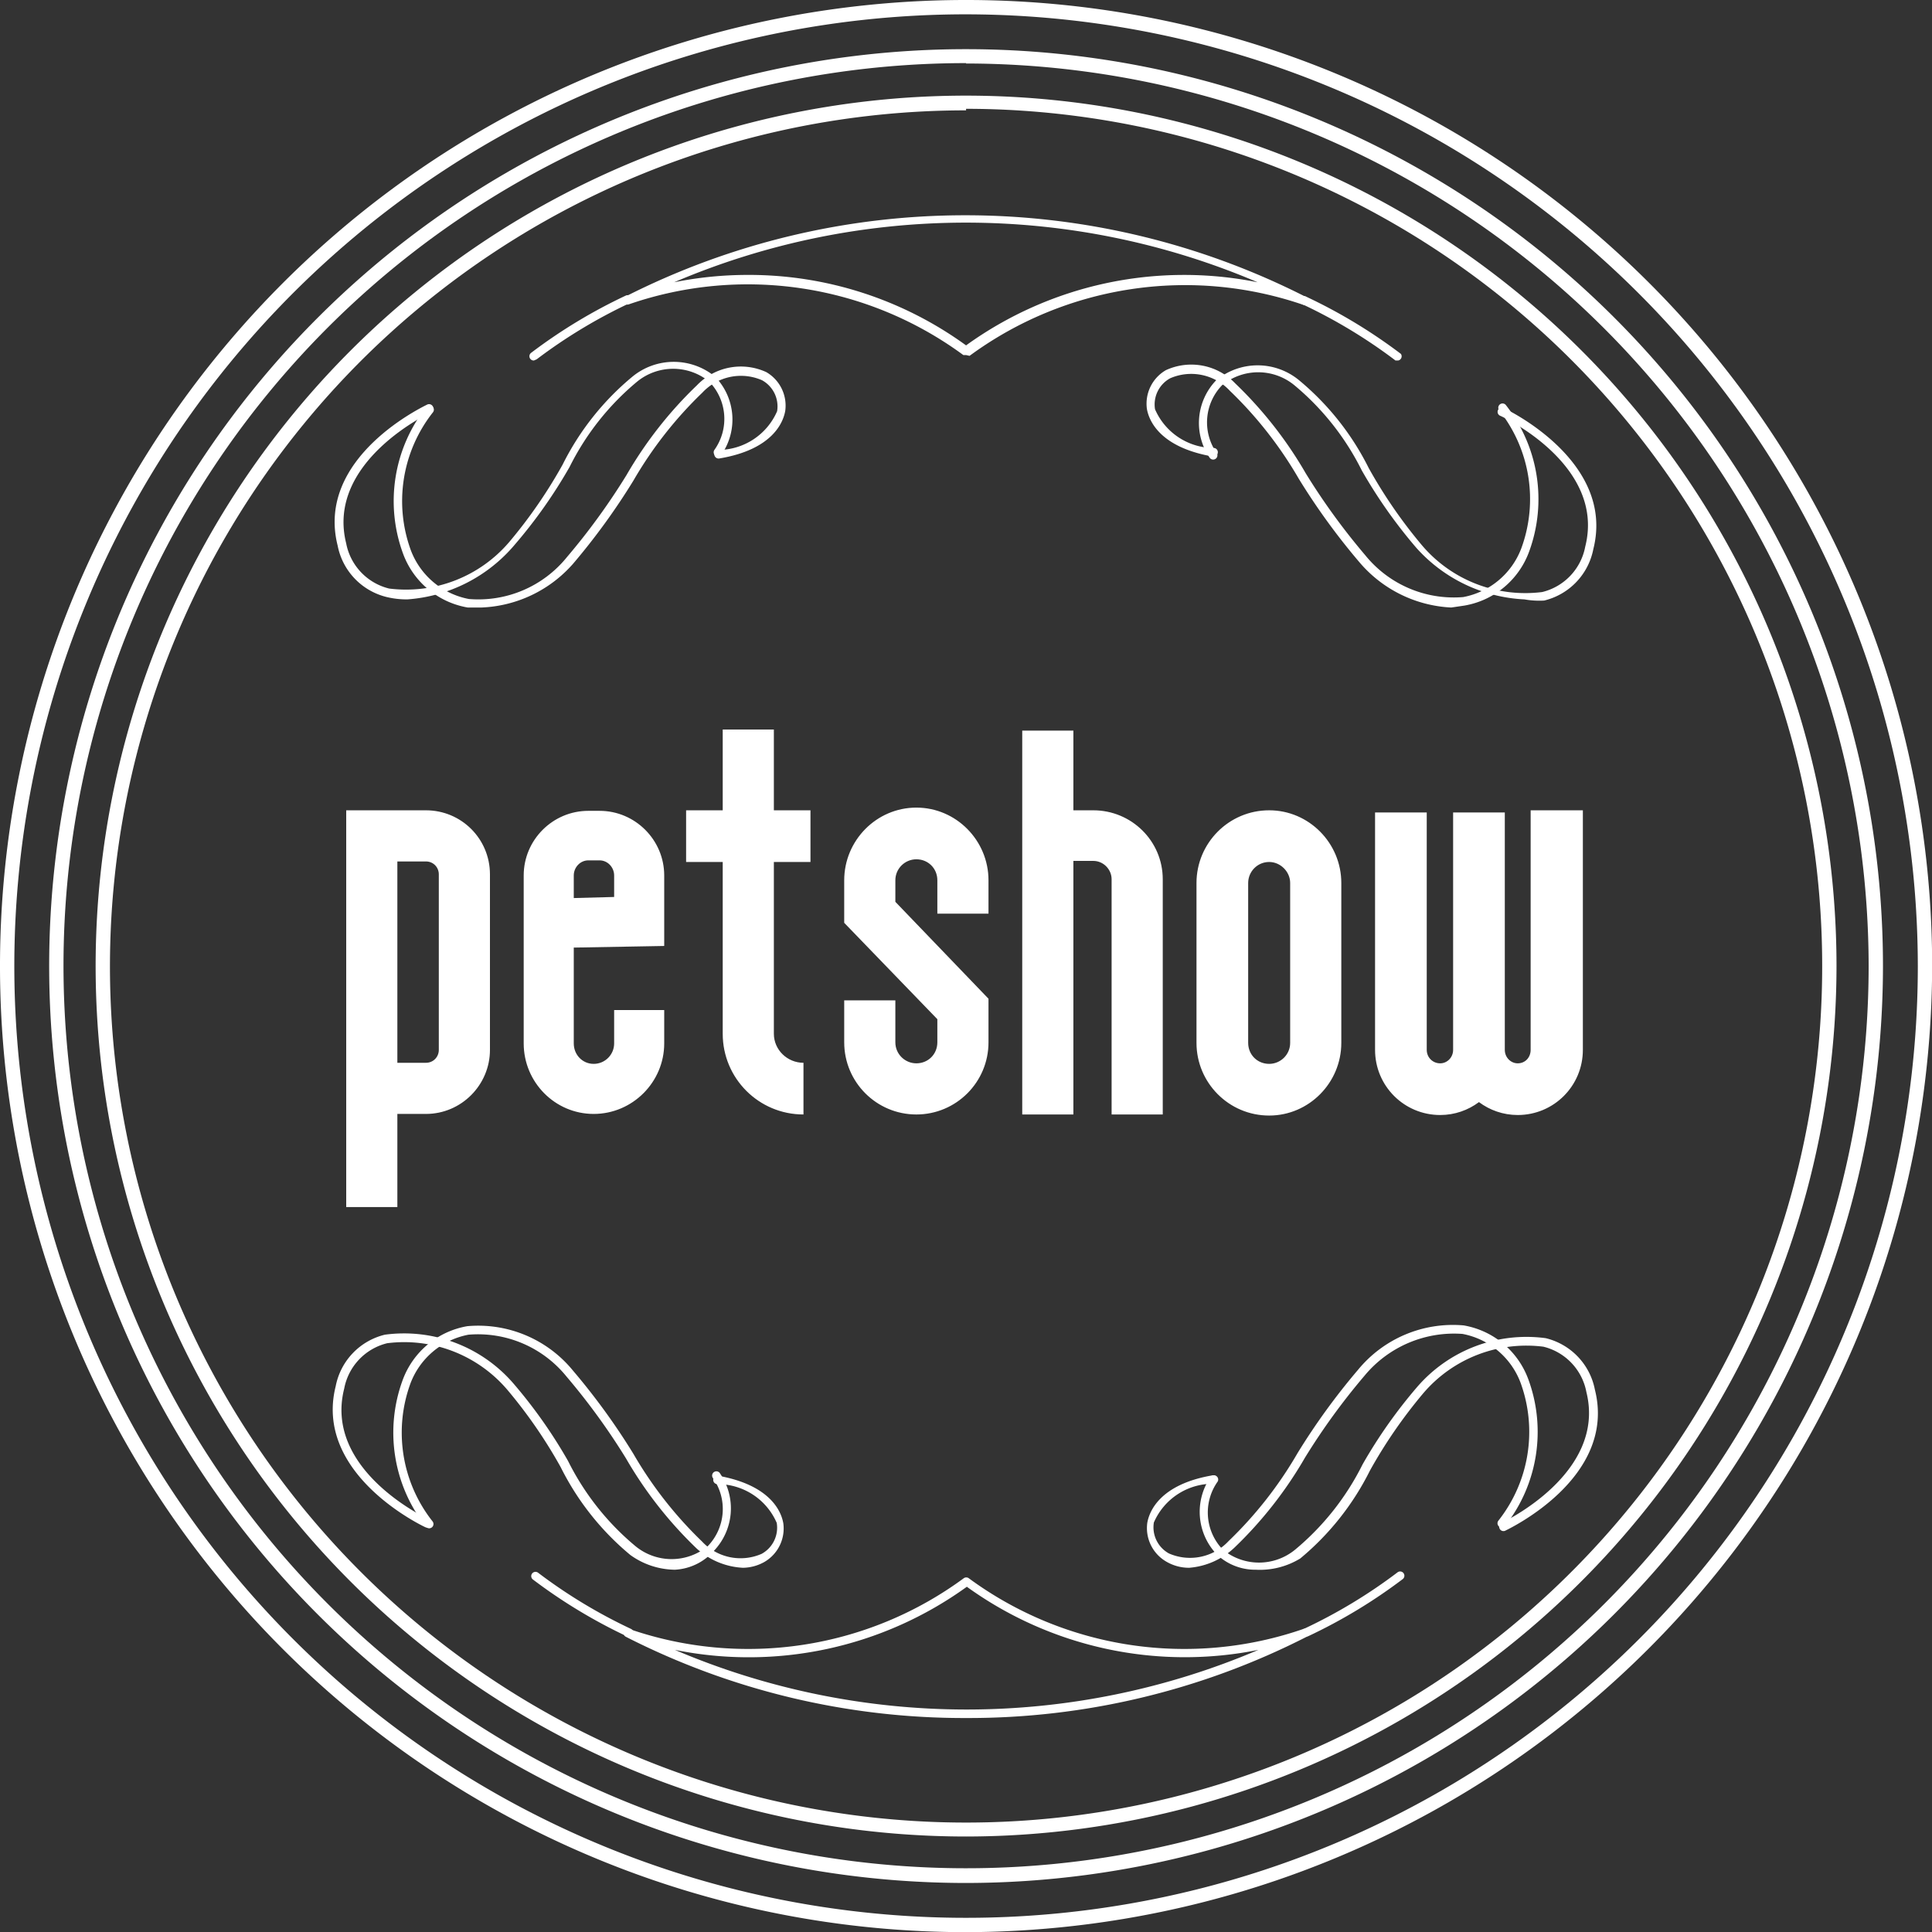 <svg width="199.577" height="199.577" viewBox="0 0 312.5 312.5" class="css-1j8o68f"><rect x="0" y="0" width="312.5" height="312.5" fill="#333333" stroke="none"/><defs id="SvgjsDefs1321"></defs><g id="SvgjsG1322" featurekey="rootContainer" transform="matrix(6.263,0,0,6.263,0,0)" fill="#ffffff"><path xmlns="http://www.w3.org/2000/svg" d="M24.95 48.63a23.68 23.68 0 1 1 23.68-23.68 23.7 23.7 0 0 1-23.68 23.68zm0-47a23.31 23.31 0 1 0 23.31 23.31 23.34 23.34 0 0 0-23.31-23.3z"></path><path xmlns="http://www.w3.org/2000/svg" d="M24.95 49.9A24.95 24.95 0 1 1 49.9 24.95 25 25 0 0 1 24.95 49.9zm0-49.53a24.58 24.58 0 1 0 24.58 24.58A24.61 24.61 0 0 0 24.95.37z"></path><path xmlns="http://www.w3.org/2000/svg" d="M24.95 47.43a22.48 22.48 0 1 1 22.48-22.48 22.5 22.5 0 0 1-22.48 22.48zm0-44.58a22.11 22.11 0 1 0 22.11 22.11A22.13 22.13 0 0 0 24.95 2.81z"></path><path xmlns="http://www.w3.org/2000/svg" d="M24.95 9.17h-.07a9.4 9.4 0 0 0-8.64-1.31.11.11 0 0 1-.09-.2 19.4 19.4 0 0 1 17.56 0 .11.11 0 0 1 .08.11.1.1 0 0 1-.11.11 9.4 9.4 0 0 0-8.64 1.31zM19.32 7.1a9.54 9.54 0 0 1 5.63 1.82 9.62 9.62 0 0 1 7.53-1.63 19.2 19.2 0 0 0-15.07 0 9.6 9.6 0 0 1 1.91-.19zM24.95 44.37a19.21 19.21 0 0 1-8.79-2.1.11.11 0 0 1 .09-.2 9.4 9.4 0 0 0 8.64-1.31.11.11 0 0 1 .13 0 9.4 9.4 0 0 0 8.64 1.31.11.11 0 0 1 .09.2 19.21 19.21 0 0 1-8.8 2.1zm-7.52-1.76a19.2 19.2 0 0 0 15.07 0 9.62 9.62 0 0 1-7.53-1.63 9.62 9.62 0 0 1-7.54 1.63zM17.43 40.54a2 2 0 0 1-1.15-.38 7 7 0 0 1-1.8-2.27 12.59 12.59 0 0 0-1.38-2 3.5 3.5 0 0 0-3.1-1.2 1.49 1.49 0 0 0-1.11 1.17c-.54 2.12 2.16 3.37 2.19 3.38a.11.11 0 0 1 .05.15.11.11 0 0 1-.15.05S8.09 38.1 8.67 35.8a1.7 1.7 0 0 1 1.27-1.33 3.73 3.73 0 0 1 3.32 1.26 12.75 12.75 0 0 1 1.41 2 6.81 6.81 0 0 0 1.74 2.2 1.47 1.47 0 0 0 1.87 0 1.38 1.38 0 0 0 .13-1.76.11.11 0 1 1 .19-.11 1.59 1.59 0 0 1-.17 2 1.44 1.44 0 0 1-1 .48z"></path><path xmlns="http://www.w3.org/2000/svg" d="M19.19 40.49a1.92 1.92 0 0 1-1.2-.5 10.45 10.45 0 0 1-1.82-2.32 17.1 17.1 0 0 0-1.54-2.12 2.94 2.94 0 0 0-2.53-1.08 2 2 0 0 0-1.5 1.26 3.7 3.7 0 0 0 .57 3.56.11.11 0 0 1-.17.14 3.93 3.93 0 0 1-.6-3.79 2.17 2.17 0 0 1 1.67-1.39 3.16 3.16 0 0 1 2.73 1.15 17.16 17.16 0 0 1 1.56 2.15 10.31 10.31 0 0 0 1.77 2.26 1.36 1.36 0 0 0 1.54.32.77.77 0 0 0 .39-.8 1.66 1.66 0 0 0-1.53-1 .11.11 0 0 1 0-.22c1.38.24 1.65.94 1.7 1.23a1 1 0 0 1-.49 1 1.16 1.16 0 0 1-.55.15zM32.43 40.54a1.44 1.44 0 0 1-1-.39 1.59 1.59 0 0 1-.17-2 .11.11 0 0 1 .19.11 1.38 1.38 0 0 0 .13 1.76 1.47 1.47 0 0 0 1.87 0 6.8 6.8 0 0 0 1.74-2.2 12.77 12.77 0 0 1 1.41-2 3.73 3.73 0 0 1 3.32-1.26 1.7 1.7 0 0 1 1.27 1.33c.58 2.3-2.28 3.62-2.31 3.64a.11.11 0 0 1-.15-.05.11.11 0 0 1 .05-.15s2.72-1.26 2.19-3.38a1.49 1.49 0 0 0-1.11-1.17 3.5 3.5 0 0 0-3.1 1.2 12.62 12.62 0 0 0-1.38 2 7 7 0 0 1-1.8 2.27 2 2 0 0 1-1.15.29z"></path><path xmlns="http://www.w3.org/2000/svg" d="M30.71 40.49a1.16 1.16 0 0 1-.59-.16 1 1 0 0 1-.49-1c.05-.29.32-1 1.7-1.23a.11.11 0 0 1 0 .22 1.66 1.66 0 0 0-1.53 1 .77.77 0 0 0 .39.8 1.36 1.36 0 0 0 1.54-.32 10.31 10.31 0 0 0 1.78-2.27 17.2 17.2 0 0 1 1.56-2.15 3.17 3.17 0 0 1 2.73-1.15 2.17 2.17 0 0 1 1.67 1.39 3.93 3.93 0 0 1-.6 3.79.11.11 0 0 1-.17-.14 3.7 3.7 0 0 0 .57-3.56 2 2 0 0 0-1.5-1.26 3 3 0 0 0-2.53 1.08 17.1 17.1 0 0 0-1.54 2.12 10.45 10.45 0 0 1-1.82 2.32 1.92 1.92 0 0 1-1.17.52zM10.52 15.48a2.21 2.21 0 0 1-.53-.06 1.7 1.7 0 0 1-1.27-1.33c-.58-2.3 2.28-3.62 2.31-3.64a.11.11 0 0 1 .15.05.11.11 0 0 1-.05.15s-2.72 1.26-2.19 3.38a1.49 1.49 0 0 0 1.11 1.17 3.5 3.5 0 0 0 3.1-1.2 12.58 12.58 0 0 0 1.38-2 7 7 0 0 1 1.8-2.27 1.68 1.68 0 0 1 2.14 0 1.59 1.59 0 0 1 .17 2 .11.11 0 1 1-.19-.11 1.38 1.38 0 0 0-.13-1.76 1.47 1.47 0 0 0-1.87 0 6.81 6.81 0 0 0-1.74 2.2 12.73 12.73 0 0 1-1.41 2 4 4 0 0 1-2.78 1.42z"></path><path xmlns="http://www.w3.org/2000/svg" d="M12.43 15.69h-.35a2.17 2.17 0 0 1-1.67-1.39 3.93 3.93 0 0 1 .6-3.79.11.11 0 0 1 .17.14 3.7 3.7 0 0 0-.57 3.56 2 2 0 0 0 1.5 1.26 2.94 2.94 0 0 0 2.53-1.08 17.09 17.09 0 0 0 1.54-2.12A10.45 10.45 0 0 1 18 9.95a1.57 1.57 0 0 1 1.79-.34 1 1 0 0 1 .49 1c-.05.29-.32 1-1.7 1.23a.11.11 0 0 1-.13-.09.11.11 0 0 1 .09-.13 1.66 1.66 0 0 0 1.53-1 .77.77 0 0 0-.39-.8 1.36 1.36 0 0 0-1.54.32 10.31 10.31 0 0 0-1.78 2.27 17.2 17.2 0 0 1-1.56 2.15 3.32 3.32 0 0 1-2.37 1.13zM39.37 15.48a4 4 0 0 1-2.79-1.33 12.78 12.78 0 0 1-1.41-2 6.8 6.8 0 0 0-1.74-2.2 1.47 1.47 0 0 0-1.87 0 1.38 1.38 0 0 0-.13 1.76.11.11 0 0 1-.19.11 1.59 1.59 0 0 1 .17-2 1.68 1.68 0 0 1 2.14 0 7 7 0 0 1 1.8 2.27 12.62 12.62 0 0 0 1.38 2 3.5 3.5 0 0 0 3.1 1.2 1.49 1.49 0 0 0 1.11-1.17c.54-2.12-2.16-3.37-2.19-3.38a.11.11 0 1 1 .09-.2s2.89 1.34 2.31 3.64a1.7 1.7 0 0 1-1.27 1.33 2.21 2.21 0 0 1-.51-.03z"></path><path xmlns="http://www.w3.org/2000/svg" d="M37.48 15.69a3.32 3.32 0 0 1-2.38-1.18 17.2 17.2 0 0 1-1.56-2.15 10.31 10.31 0 0 0-1.78-2.27 1.36 1.36 0 0 0-1.54-.32.77.77 0 0 0-.39.8 1.66 1.66 0 0 0 1.53 1 .11.11 0 0 1 .09.13.11.11 0 0 1-.13.09c-1.38-.24-1.65-.94-1.7-1.23a1 1 0 0 1 .49-1 1.57 1.57 0 0 1 1.79.34 10.45 10.45 0 0 1 1.82 2.32 17.09 17.09 0 0 0 1.54 2.12 2.94 2.94 0 0 0 2.53 1.08 2 2 0 0 0 1.5-1.26 3.69 3.69 0 0 0-.57-3.56.11.11 0 0 1 .17-.14 3.93 3.93 0 0 1 .6 3.79 2.17 2.17 0 0 1-1.67 1.39zM16.21 42.27a13.69 13.69 0 0 1-2.45-1.48.11.11 0 1 1 .14-.17 13.42 13.42 0 0 0 2.4 1.45.11.11 0 0 1-.09.2zM33.69 42.27a.11.11 0 0 1 0-.21 13.43 13.43 0 0 0 2.4-1.45.11.11 0 0 1 .14.17 13.68 13.68 0 0 1-2.45 1.48zM13.79 9.31a.11.11 0 0 1-.07-.2 13.69 13.69 0 0 1 2.45-1.48.11.11 0 0 1 .09.2 13.44 13.44 0 0 0-2.4 1.45zM36.11 9.31h-.07a13.41 13.41 0 0 0-2.4-1.45.11.11 0 1 1 .09-.2 13.68 13.68 0 0 1 2.45 1.48.11.11 0 0 1-.07.17z"></path></g><g id="SvgjsG1323" featurekey="nameFeature-0" transform="matrix(2.177,0,0,2.177,56,93.273)" fill="#ffffff"><path d="M3.8 39.92 l0 6.92 l-3.8 0 l0 -29.48 l5.92 0 c2.64 0 4.76 2.12 4.76 4.76 l0 13.04 c0 2.6 -2.12 4.76 -4.76 4.76 l-2.12 0 z M3.8 21.16 l0 14.96 l2.12 0 c0.56 0 0.96 -0.44 0.96 -0.96 l0 -13.04 c0 -0.52 -0.4 -0.96 -0.96 -0.96 l-2.12 0 z M18.387 39.92 c-2.88 0 -5.2 -2.36 -5.2 -5.24 l0 -12.48 c0 -2.64 2.16 -4.8 4.8 -4.8 l0.84 0 c2.64 0 4.8 2.16 4.8 4.8 l0 5.24 l-6.72 0.12 l0 7.12 c0 0.84 0.64 1.52 1.48 1.52 s1.52 -0.68 1.52 -1.52 l0 -2.48 l3.72 0 l0 2.48 c0 2.88 -2.36 5.24 -5.24 5.24 z M18.827 21.08 l-0.84 0 c-0.6 0 -1.08 0.52 -1.08 1.12 l0 1.68 l3 -0.08 l0 -1.6 c0 -0.6 -0.48 -1.12 -1.08 -1.12 z M34.494 21.2 l-2.72 0 l0 12.76 c0 1.2 1 2.16 2.2 2.16 l0 3.84 c-3.32 0 -6 -2.68 -6 -6 l0 -12.76 l-2.72 0 l0 -3.84 l2.72 0 l0 -6 l3.8 0 l0 6 l2.72 0 l0 3.84 z M42.361 39.96 c-2.96 0 -5.36 -2.4 -5.36 -5.36 l0 -3.12 l3.8 0 l0 3.12 c0 0.88 0.72 1.56 1.56 1.56 c0.88 0 1.56 -0.68 1.56 -1.56 l0 -1.72 l-6.92 -7.16 l0 -3.16 c0 -2.96 2.4 -5.4 5.36 -5.4 s5.36 2.44 5.36 5.4 l0 2.48 l-3.8 0 l0 -2.48 c0 -0.88 -0.68 -1.56 -1.56 -1.56 c-0.84 0 -1.56 0.68 -1.56 1.56 l0 1.6 l6.92 7.2 l0 3.24 c0 2.96 -2.4 5.36 -5.36 5.36 z M55.508 17.36 c2.84 0 5.16 2.28 5.16 5.12 l0 17.48 l-3.8 0 l0 -17.48 c0 -0.72 -0.6 -1.36 -1.36 -1.36 l-1.48 0 l0 18.84 l-3.8 0 l0 -28.52 l3.8 0 l0 5.92 l1.48 0 z M68.575 40.04 c-3 0 -5.4 -2.44 -5.4 -5.4 l0 -11.88 c0 -2.96 2.4 -5.4 5.4 -5.4 c2.96 0 5.36 2.44 5.36 5.4 l0 11.88 c0 2.96 -2.4 5.4 -5.36 5.4 z M68.575 21.2 c-0.88 0 -1.56 0.72 -1.56 1.56 l0 11.88 c0 0.88 0.68 1.56 1.56 1.56 c0.84 0 1.56 -0.68 1.56 -1.56 l0 -11.88 c0 -0.84 -0.72 -1.56 -1.56 -1.56 z M88.002 17.36 l3.88 0 l0 17.8 c0 2.68 -2.16 4.84 -4.84 4.84 c-1.08 0 -2.08 -0.36 -2.88 -0.96 c-0.8 0.6 -1.8 0.96 -2.88 0.96 c-2.68 0 -4.84 -2.16 -4.84 -4.84 l0 -17.64 l3.84 0 l0 17.64 c0 0.56 0.44 1 1 1 c0.52 0 0.96 -0.44 0.96 -1 l0 -17.64 l3.84 0 l0 17.64 c0 0.56 0.44 1 0.96 1 c0.56 0 0.96 -0.44 0.96 -1 l0 -17.8 z"></path></g></svg>
